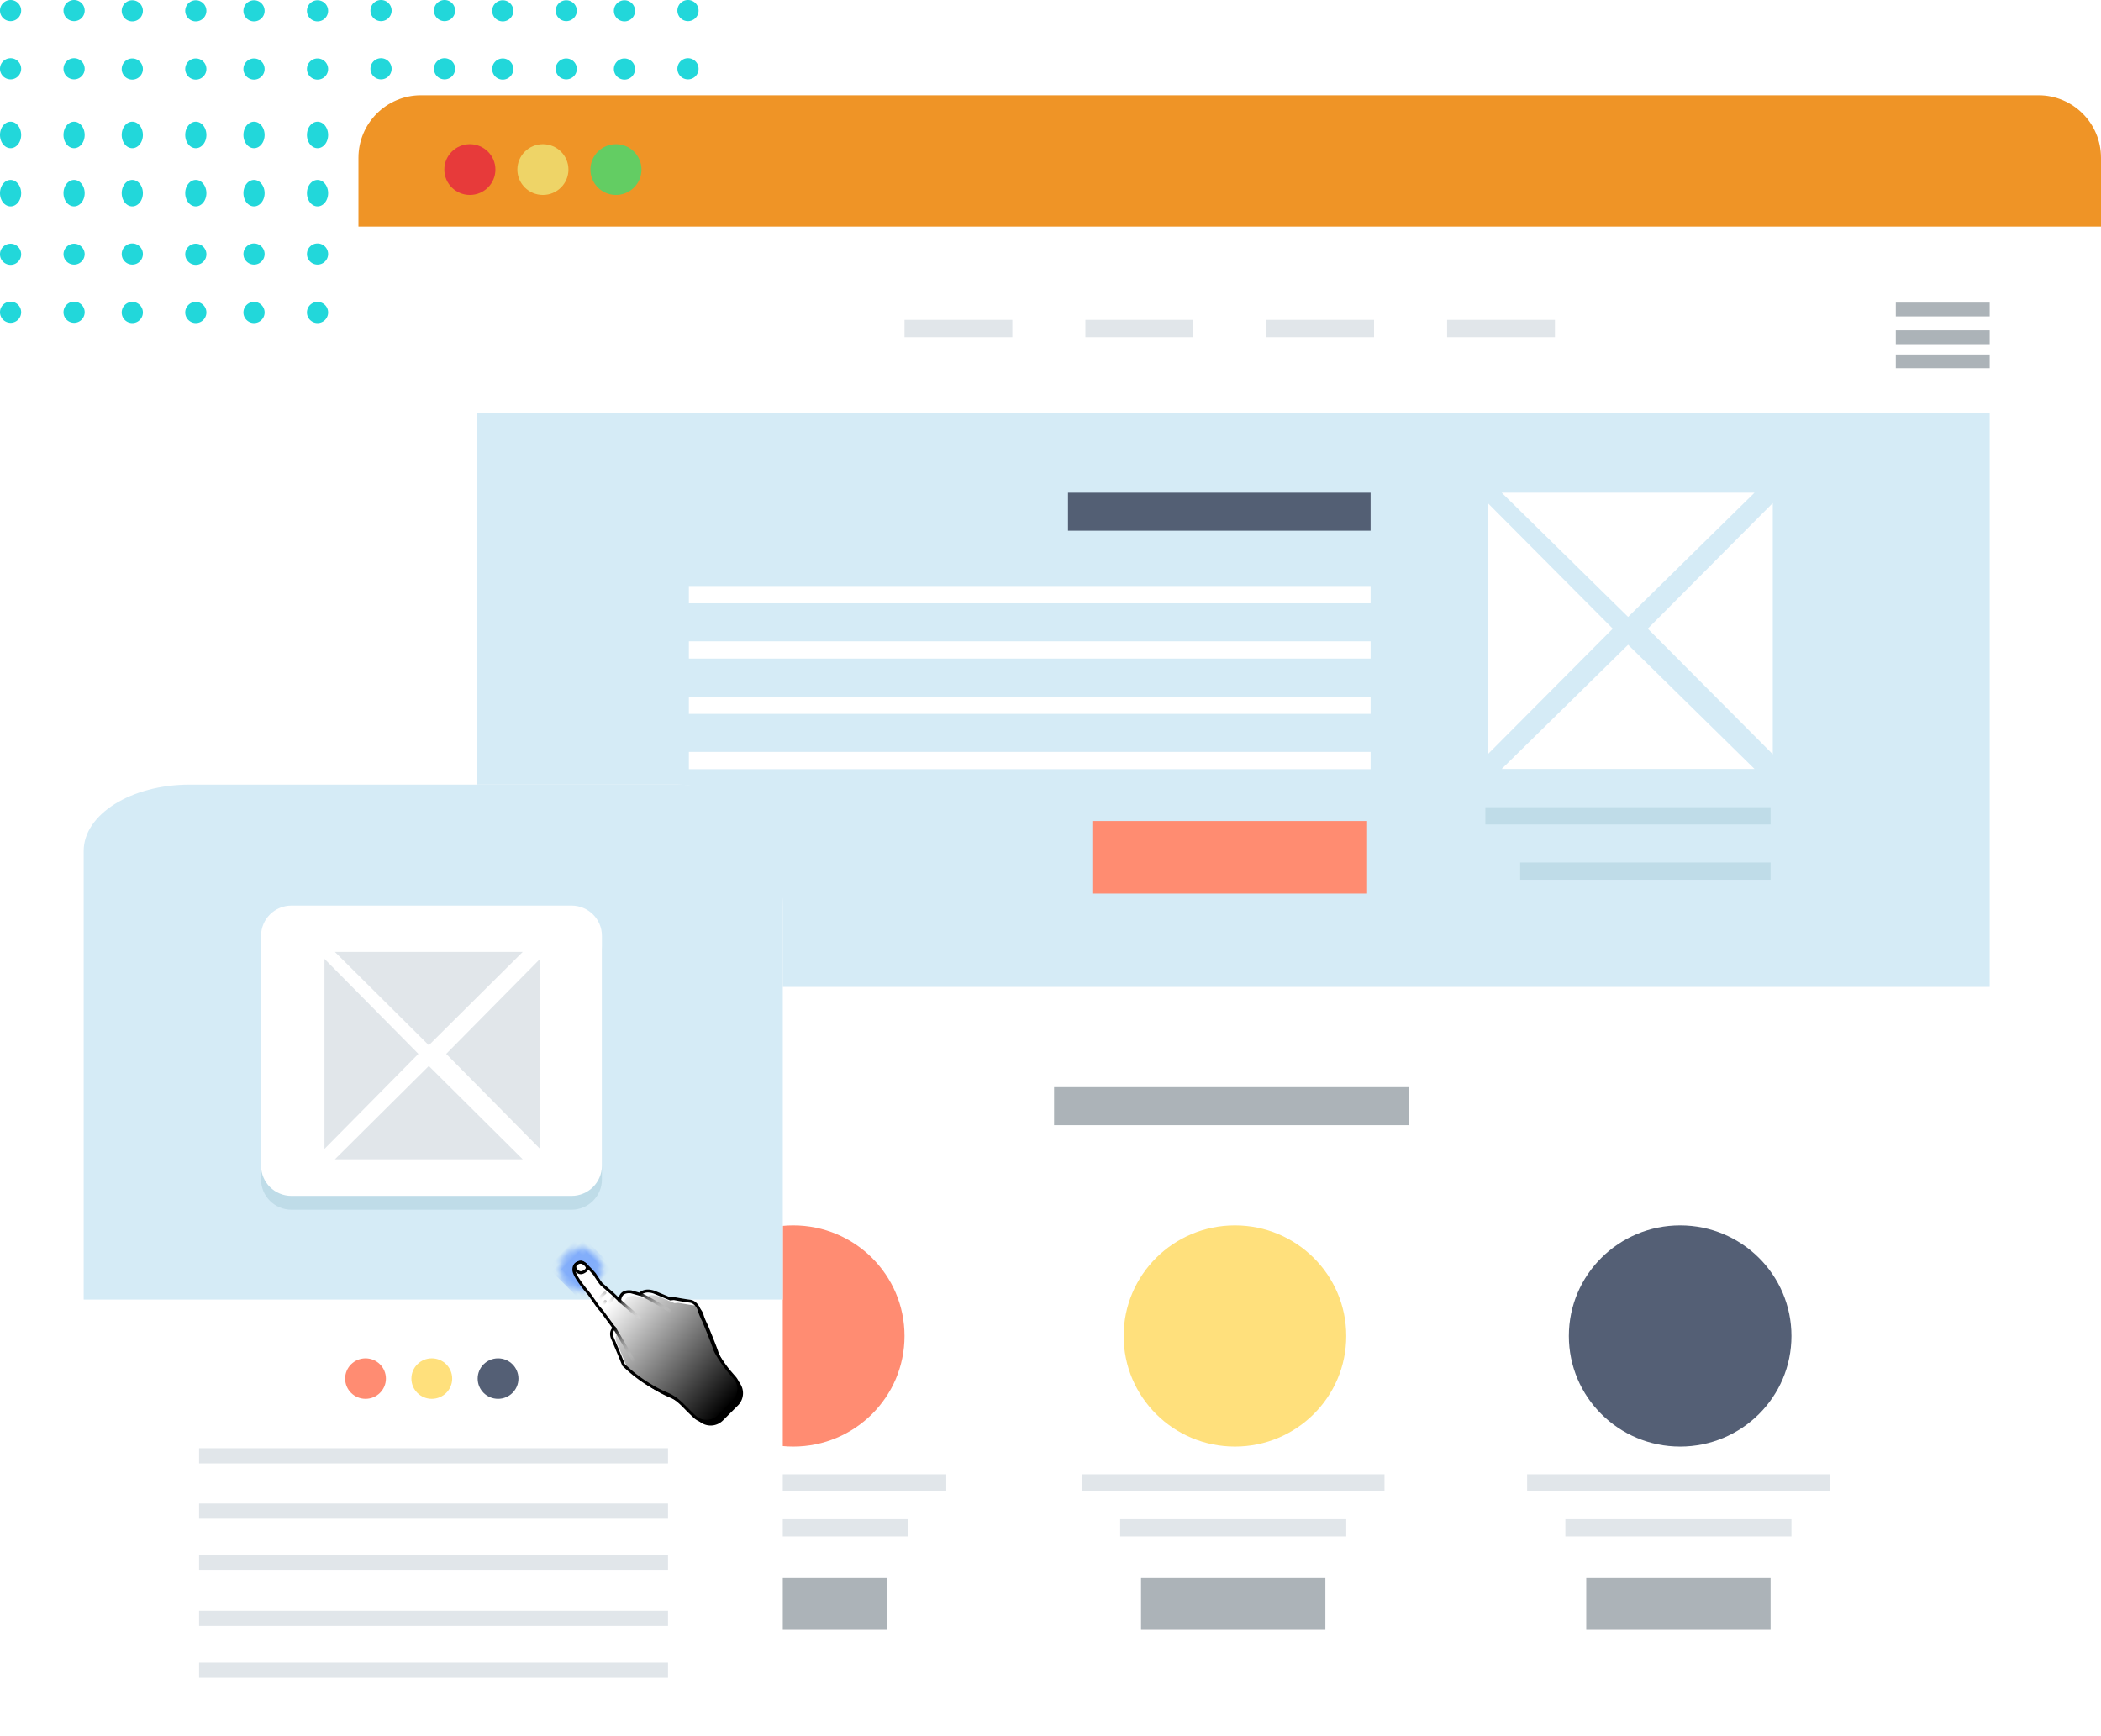 <svg xmlns="http://www.w3.org/2000/svg" xmlns:xlink="http://www.w3.org/1999/xlink" width="357" height="295" viewBox="0 0 357 295">
    <defs>
        <circle id="a" cx="3.779" cy="3.779" r="3.543"/>
        <linearGradient id="e" x1="47.773%" x2="50%" y1="24.389%" y2="100%">
            <stop offset="0%" stop-color="#FFF"/>
            <stop offset="100%" stop-color="#FFF" stop-opacity="0"/>
        </linearGradient>
        <path id="d" d="M5.268 35.43h3.599a2.952 2.952 0 0 0 2.946-2.756c.062-.93.113-1.567.153-1.912.108-.93.52-3.264.952-4.063.289-.533.952-2.046 1.99-4.538.26-.778.499-1.355.715-1.73.324-.561.562-1.599 0-2.312-.375-.475-.909-1.217-1.601-2.226l-.476-.389-1.147-2.787c-.488-.951-1.144-1.434-1.97-1.448L9.695 9.95c-.75-.937-1.558-1.052-2.424-.346l-.043-1.707a351.578 351.578 0 0 1-.173-2.378c-.014-.23.108-.922.368-2.074.115-1.801.065-2.81-.152-3.026-.324-.324-1.081-.756-1.817 0-.49.505-.851 2.104-1.082 4.798l-.454 2.615c-.03.562-.065.972-.109 1.232-.043.259-.209 1.325-.497 3.198-.693-.029-1.19.353-1.493 1.145-.303.793-.91 2.262-1.818 4.409.029 1.239.123 2.37.281 3.393.238 1.534.758 3.673 1.385 5.165.628 1.49.65 2.744.628 4.192-.008.493 0 1.156.023 1.99a2.952 2.952 0 0 0 2.951 2.872z"/>
        <filter id="c" width="128.2%" height="112.7%" x="-14.1%" y="-3.6%" filterUnits="objectBoundingBox">
            <feMorphology in="SourceAlpha" operator="dilate" radius=".25" result="shadowSpreadOuter1"/>
            <feOffset dy="1" in="shadowSpreadOuter1" result="shadowOffsetOuter1"/>
            <feGaussianBlur in="shadowOffsetOuter1" result="shadowBlurOuter1" stdDeviation=".5"/>
            <feComposite in="shadowBlurOuter1" in2="SourceAlpha" operator="out" result="shadowBlurOuter1"/>
            <feColorMatrix in="shadowBlurOuter1" values="0 0 0 0 0 0 0 0 0 0 0 0 0 0 0 0 0 0 0.3 0"/>
        </filter>
        <linearGradient id="f" x1="49.745%" x2="50.255%" y1="100%" y2="0%">
            <stop offset="0%" stop-color="#FFF" stop-opacity="0"/>
            <stop offset="100%"/>
        </linearGradient>
        <linearGradient id="g" x1="46.175%" x2="53.825%" y1="100%" y2="0%">
            <stop offset="0%" stop-color="#FFF" stop-opacity="0"/>
            <stop offset="100%"/>
        </linearGradient>
        <linearGradient id="h" x1="0%" y1="51.02%" y2="48.98%">
            <stop offset="0%" stop-color="#FFF" stop-opacity="0"/>
            <stop offset="100%"/>
        </linearGradient>
        <linearGradient id="i" x1="46.413%" x2="53.587%" y1="100%" y2="0%">
            <stop offset="0%" stop-color="#FFF" stop-opacity="0"/>
            <stop offset="100%"/>
        </linearGradient>
        <linearGradient id="j" x1="0%" y1="55.556%" y2="44.444%">
            <stop offset="0%" stop-color="#FFF" stop-opacity="0"/>
            <stop offset="100%"/>
        </linearGradient>
        <linearGradient id="k" x1="0%" y1="51.183%" y2="48.817%">
            <stop offset="0%" stop-color="#FFF" stop-opacity="0"/>
            <stop offset="100%"/>
        </linearGradient>
        <linearGradient id="l" x1="50%" x2="50%" y1="22.303%" y2="100%">
            <stop offset="0%" stop-color="#FFF"/>
            <stop offset="100%" stop-color="#FFF" stop-opacity="0"/>
        </linearGradient>
    </defs>
    <g fill="none" fill-rule="evenodd">
        <g fill="#22D7DA">
            <path d="M115.103 1.799a1.799 1.799 0 1 0 3.598 0 1.799 1.799 0 0 0-3.598 0M104.312 1.799a1.799 1.799 0 1 0 3.597 0 1.799 1.799 0 0 0-3.597 0M94.42 1.799a1.799 1.799 0 1 0 3.598 0 1.799 1.799 0 0 0-3.597 0M83.63 1.799a1.799 1.799 0 1 0 3.597 0 1.799 1.799 0 0 0-3.597 0M73.738 1.799a1.798 1.798 0 1 0 3.597 0 1.798 1.798 0 0 0-3.597 0M115.103 11.692a1.799 1.799 0 1 0 3.598 0 1.799 1.799 0 0 0-3.598 0M104.312 11.692a1.799 1.799 0 1 0 3.597 0 1.799 1.799 0 0 0-3.597 0M94.42 11.692a1.799 1.799 0 1 0 3.598 0 1.799 1.799 0 0 0-3.597 0M83.63 11.692a1.799 1.799 0 1 0 3.597 0 1.799 1.799 0 0 0-3.597 0M73.738 11.692a1.798 1.798 0 1 0 3.597.001 1.798 1.798 0 0 0-3.597 0M115.103 22.935c0 1.241.805 2.248 1.8 2.248.992 0 1.797-1.007 1.797-2.248 0-1.242-.805-2.249-1.797-2.249-.995 0-1.8 1.007-1.8 2.249M104.312 22.935c0 1.241.805 2.248 1.8 2.248.992 0 1.797-1.007 1.797-2.248 0-1.242-.805-2.249-1.798-2.249-.994 0-1.799 1.007-1.799 2.249M94.42 22.935c0 1.241.806 2.248 1.8 2.248.993 0 1.798-1.007 1.798-2.248 0-1.242-.805-2.249-1.799-2.249-.993 0-1.798 1.007-1.798 2.249M83.63 22.935c0 1.241.805 2.248 1.799 2.248.993 0 1.798-1.007 1.798-2.248 0-1.242-.805-2.249-1.798-2.249-.994 0-1.8 1.007-1.8 2.249M73.738 22.935c0 1.241.805 2.248 1.799 2.248.993 0 1.798-1.007 1.798-2.248 0-1.242-.805-2.249-1.798-2.249-.994 0-1.799 1.007-1.799 2.249M115.103 32.828c0 1.241.805 2.248 1.8 2.248.992 0 1.797-1.007 1.797-2.248 0-1.242-.805-2.249-1.797-2.249-.995 0-1.8 1.007-1.8 2.249M104.312 32.828c0 1.241.805 2.248 1.8 2.248.992 0 1.797-1.007 1.797-2.248 0-1.242-.805-2.249-1.798-2.249-.994 0-1.799 1.007-1.799 2.249M94.42 32.828c0 1.241.806 2.248 1.8 2.248.993 0 1.798-1.007 1.798-2.248 0-1.242-.805-2.249-1.799-2.249-.993 0-1.798 1.007-1.798 2.249M83.63 32.828c0 1.241.805 2.248 1.799 2.248.993 0 1.798-1.007 1.798-2.248 0-1.242-.805-2.249-1.798-2.249-.994 0-1.8 1.007-1.8 2.249M73.738 32.828c0 1.241.805 2.248 1.799 2.248.993 0 1.798-1.007 1.798-2.248 0-1.242-.805-2.249-1.798-2.249-.994 0-1.799 1.007-1.799 2.249M115.103 43.17a1.799 1.799 0 1 0 3.598 0 1.799 1.799 0 0 0-3.598 0M104.312 43.17a1.799 1.799 0 1 0 3.598 0 1.799 1.799 0 0 0-3.598 0M94.42 43.17a1.799 1.799 0 1 0 3.598 0 1.799 1.799 0 0 0-3.597 0M83.63 43.17a1.799 1.799 0 1 0 3.598 0 1.799 1.799 0 0 0-3.598 0M73.738 43.17a1.799 1.799 0 1 0 3.597.001 1.799 1.799 0 0 0-3.597 0M115.103 53.064a1.799 1.799 0 1 0 3.598 0 1.799 1.799 0 0 0-3.598 0M104.312 53.064a1.799 1.799 0 1 0 3.597 0 1.799 1.799 0 0 0-3.597 0M94.42 53.064a1.799 1.799 0 1 0 3.598 0 1.799 1.799 0 0 0-3.597 0M83.63 53.064a1.799 1.799 0 1 0 3.597 0 1.799 1.799 0 0 0-3.597 0M73.738 53.064a1.798 1.798 0 1 0 3.597 0 1.798 1.798 0 0 0-3.597 0M62.947 1.799a1.798 1.798 0 1 0 3.597 0 1.798 1.798 0 0 0-3.597 0M62.947 11.692a1.798 1.798 0 1 0 3.597.001 1.798 1.798 0 0 0-3.597 0M62.947 22.935c0 1.241.805 2.248 1.799 2.248.993 0 1.798-1.007 1.798-2.248 0-1.242-.805-2.249-1.798-2.249-.994 0-1.799 1.007-1.799 2.249M62.947 32.828c0 1.241.805 2.248 1.799 2.248.993 0 1.798-1.007 1.798-2.248 0-1.242-.805-2.249-1.798-2.249-.994 0-1.799 1.007-1.799 2.249M62.947 43.17a1.799 1.799 0 1 0 3.597.001 1.799 1.799 0 0 0-3.597 0M62.947 53.064a1.798 1.798 0 1 0 3.597 0 1.798 1.798 0 0 0-3.597 0"/>
            <g>
                <path d="M52.156 1.799a1.799 1.799 0 1 0 3.597 0 1.799 1.799 0 0 0-3.597 0M41.365 1.799a1.799 1.799 0 1 0 3.597 0 1.799 1.799 0 0 0-3.597 0M31.474 1.799a1.799 1.799 0 1 0 3.597 0 1.799 1.799 0 0 0-3.597 0M20.683 1.799a1.799 1.799 0 1 0 3.597 0 1.799 1.799 0 0 0-3.597 0M10.79 1.799a1.798 1.798 0 1 0 3.598 0 1.798 1.798 0 0 0-3.597 0M52.156 11.692a1.799 1.799 0 1 0 3.597 0 1.799 1.799 0 0 0-3.597 0M41.365 11.692a1.799 1.799 0 1 0 3.597 0 1.799 1.799 0 0 0-3.597 0M31.474 11.692a1.799 1.799 0 1 0 3.597 0 1.799 1.799 0 0 0-3.597 0M20.683 11.692a1.799 1.799 0 1 0 3.597 0 1.799 1.799 0 0 0-3.597 0M10.79 11.692a1.798 1.798 0 1 0 3.598.001 1.798 1.798 0 0 0-3.597 0M52.156 22.935c0 1.241.805 2.248 1.8 2.248.992 0 1.797-1.007 1.797-2.248 0-1.242-.805-2.249-1.798-2.249-.994 0-1.799 1.007-1.799 2.249M41.365 22.935c0 1.241.805 2.248 1.8 2.248.992 0 1.797-1.007 1.797-2.248 0-1.242-.805-2.249-1.798-2.249-.994 0-1.799 1.007-1.799 2.249M31.474 22.935c0 1.241.805 2.248 1.798 2.248.994 0 1.799-1.007 1.799-2.248 0-1.242-.805-2.249-1.799-2.249-.993 0-1.798 1.007-1.798 2.249M20.683 22.935c0 1.241.805 2.248 1.799 2.248.993 0 1.798-1.007 1.798-2.248 0-1.242-.805-2.249-1.798-2.249-.994 0-1.8 1.007-1.8 2.249M10.79 22.935c0 1.241.806 2.248 1.8 2.248.993 0 1.798-1.007 1.798-2.248 0-1.242-.805-2.249-1.798-2.249-.994 0-1.8 1.007-1.8 2.249M52.156 32.828c0 1.241.805 2.248 1.8 2.248.992 0 1.797-1.007 1.797-2.248 0-1.242-.805-2.249-1.798-2.249-.994 0-1.799 1.007-1.799 2.249M41.365 32.828c0 1.241.805 2.248 1.8 2.248.992 0 1.797-1.007 1.797-2.248 0-1.242-.805-2.249-1.798-2.249-.994 0-1.799 1.007-1.799 2.249M31.474 32.828c0 1.241.805 2.248 1.798 2.248.994 0 1.799-1.007 1.799-2.248 0-1.242-.805-2.249-1.799-2.249-.993 0-1.798 1.007-1.798 2.249M20.683 32.828c0 1.241.805 2.248 1.799 2.248.993 0 1.798-1.007 1.798-2.248 0-1.242-.805-2.249-1.798-2.249-.994 0-1.8 1.007-1.8 2.249M10.79 32.828c0 1.241.806 2.248 1.8 2.248.993 0 1.798-1.007 1.798-2.248 0-1.242-.805-2.249-1.798-2.249-.994 0-1.8 1.007-1.8 2.249M52.156 43.17a1.799 1.799 0 1 0 3.598 0 1.799 1.799 0 0 0-3.598 0M41.365 43.17a1.799 1.799 0 1 0 3.598 0 1.799 1.799 0 0 0-3.598 0M31.474 43.17a1.799 1.799 0 1 0 3.597 0 1.799 1.799 0 0 0-3.597 0M20.683 43.17a1.799 1.799 0 1 0 3.598 0 1.799 1.799 0 0 0-3.598 0M10.79 43.17a1.799 1.799 0 1 0 3.598.001 1.799 1.799 0 0 0-3.597 0M52.156 53.064a1.799 1.799 0 1 0 3.597 0 1.799 1.799 0 0 0-3.597 0M41.365 53.064a1.799 1.799 0 1 0 3.597 0 1.799 1.799 0 0 0-3.597 0M31.474 53.064a1.799 1.799 0 1 0 3.597 0 1.799 1.799 0 0 0-3.597 0M20.683 53.064a1.799 1.799 0 1 0 3.597 0 1.799 1.799 0 0 0-3.597 0M10.79 53.064a1.798 1.798 0 1 0 3.598 0 1.798 1.798 0 0 0-3.597 0M0 1.799a1.798 1.798 0 1 0 3.597 0A1.798 1.798 0 0 0 0 1.8M0 11.692a1.798 1.798 0 1 0 3.597.001 1.798 1.798 0 0 0-3.597 0M0 22.935c0 1.241.805 2.248 1.799 2.248.993 0 1.798-1.007 1.798-2.248 0-1.242-.805-2.249-1.798-2.249C.805 20.686 0 21.693 0 22.935M0 32.828c0 1.241.805 2.248 1.799 2.248.993 0 1.798-1.007 1.798-2.248 0-1.242-.805-2.249-1.798-2.249C.805 30.58 0 31.586 0 32.828M0 43.17a1.799 1.799 0 1 0 3.597.001 1.799 1.799 0 0 0-3.597 0M0 53.064a1.798 1.798 0 1 0 3.597 0 1.798 1.798 0 0 0-3.597 0"/>
            </g>
        </g>
        <g transform="matrix(-1 0 0 1 357 16.189)">
            <path fill="#FFF" d="M10.629 0h274.835c5.87 0 10.629 4.759 10.629 10.629V267.18c0 5.87-4.759 10.63-10.63 10.63H10.63C4.759 277.81 0 273.05 0 267.18V10.63C0 4.759 4.759 0 10.629 0z"/>
            <path fill="#D5EBF6" d="M18.912 54.035h257.087v97.498H18.912z"/>
            <path fill="#EF9426" d="M10.629 0h274.835c5.87 0 10.629 4.759 10.629 10.629v11.69H0v-11.69C0 4.759 4.759 0 10.629 0z"/>
            <path fill="#E73A3A" d="M272.82 12.628c0 2.383 1.943 4.315 4.34 4.315s4.34-1.932 4.34-4.315c0-2.383-1.943-4.315-4.34-4.315s-4.34 1.932-4.34 4.315"/>
            <path fill="#EED467" d="M260.41 12.628c0 2.383 1.942 4.315 4.338 4.315 2.397 0 4.34-1.932 4.34-4.315 0-2.383-1.943-4.315-4.34-4.315-2.396 0-4.338 1.932-4.338 4.315"/>
            <path fill="#63CD63" d="M247.999 12.628c0 2.383 1.942 4.315 4.338 4.315 2.397 0 4.34-1.932 4.34-4.315 0-2.383-1.943-4.315-4.34-4.315-2.396 0-4.338 1.932-4.338 4.315"/>
            <ellipse cx="222.217" cy="210.853" fill="#FF8C72" rx="18.912" ry="18.795"/>
            <ellipse cx="147.16" cy="210.853" fill="#FFE07C" rx="18.912" ry="18.795"/>
            <ellipse cx="71.511" cy="210.853" fill="#545F75" rx="18.912" ry="18.795"/>
            <path fill="#535F74" d="M124.111 67.543h51.417v6.461h-51.417z"/>
            <path fill="#ACB3B8" d="M117.61 168.565h60.282v6.461H117.61z"/>
            <path fill="#FFF" d="M124.111 83.401h115.837v2.937H124.111zM124.111 92.799h115.837v2.937H124.111zM124.111 102.196h115.837v2.937H124.111zM124.111 111.594h115.837v2.937H124.111z"/>
            <path fill="#BFDCE8" d="M56.145 120.991h48.462v2.937H56.145zM56.145 130.388h42.552v2.937H56.145z"/>
            <path fill="#E1E6EA" d="M128.248 241.982h38.415v2.937h-38.415zM202.714 241.982h38.415v2.937h-38.415zM52.599 241.982h38.415v2.937H52.599zM121.747 234.346h51.417v2.937h-51.417zM196.213 234.346h51.417v2.937h-51.417zM46.098 234.346h51.417v2.937H46.098z"/>
            <path fill="#FF8C71" d="M124.702 123.34h46.689v12.334h-46.689z"/>
            <path fill="#ACB3B8" d="M56.145 251.966h31.323v8.81H56.145zM131.794 251.966h31.323v8.81h-31.323zM206.26 251.966h31.323v8.81H206.26z"/>
            <g fill="#E1E6EA">
                <path d="M92.788 38.177h18.32v2.937h-18.32zM123.52 38.177h18.32v2.937h-18.32zM154.252 38.177h18.32v2.937h-18.32zM184.985 38.177h18.32v2.937h-18.32z"/>
            </g>
            <path fill="#ACB3B8" d="M18.912 35.24h15.957v2.349H18.912z"/>
            <g fill="#ACB3B8">
                <path d="M18.912 39.939H34.87v2.349H18.912zM18.912 44.05H34.87v2.349H18.912z"/>
            </g>
            <g fill="#FFF">
                <path d="M58.875 67.543h42.956L80.353 88.652zM58.875 114.493h42.956L80.353 93.385zM104.2 111.993v-42.69L82.96 90.649zM55.774 69.304v42.69l21.24-21.346z"/>
            </g>
        </g>
        <path fill="#FFF" d="M133.01 154.084v140.19H14.218v-140.19c0-11.446 8.069-20.74 18.006-20.74h82.78c9.937 0 18.006 9.294 18.006 20.74z"/>
        <path fill="#D5EBF6" d="M133.01 144.622v76.235H14.218v-76.235c0-6.224 8.069-11.278 18.006-11.278h82.78c9.937 0 18.006 5.054 18.006 11.278z"/>
        <g transform="rotate(-45 307.036 -4.85)">
            <mask id="b" fill="#fff">
                <use xlink:href="#a"/>
            </mask>
            <g fill="#2F70FF" mask="url(#b)" opacity=".5">
                <path d="M0-1.968h7.873v11.81H0z"/>
            </g>
        </g>
        <g transform="rotate(-45 311.472 -3.012)">
            <use fill="#000" filter="url(#c)" xlink:href="#d"/>
            <use fill="url(#e)" stroke="#000" stroke-width=".5" xlink:href="#d"/>
        </g>
        <g stroke-width=".5">
            <path stroke="url(#f)" d="M6.083 7.66c-.23-2.751-.35-4.444-.363-5.078" transform="rotate(-45 318.972 -8.29)"/>
            <path stroke="url(#g)" d="M10.557 10.2c-.684-2.877-1.208-4.772-1.572-5.683" transform="rotate(-45 318.972 -8.29)"/>
            <path stroke="url(#h)" stroke-linecap="round" d="M3.06 1.252l.846-.121" opacity=".2" transform="rotate(-45 318.972 -8.29)"/>
            <path stroke="url(#i)" d="M1.85 5.242C.886 9.112.281 11.37.037 12.014" transform="rotate(-45 318.972 -8.29)"/>
            <path stroke="url(#j)" stroke-linecap="round" d="M3.06.647c.262-.334.546-.524.852-.57.306-.046.626-.046.961 0" opacity=".2" transform="rotate(-45 318.972 -8.29)"/>
            <path stroke="url(#k)" stroke-linecap="round" d="M3.785 1.494c.27.161.503.242.701.242.198 0 .489-.04.871-.121" opacity=".2" transform="rotate(-45 318.972 -8.29)"/>
        </g>
        <path fill="url(#l)" stroke="#000" stroke-width=".5" d="M5.694.633c-.06.616.132 1.008.574 1.176.442.168.788.168 1.038 0a.98.98 0 0 0 .177-.756C7.417.633 7.288.17 6.59.023c-.465-.097-.764.106-.896.61z" transform="rotate(-45 311.472 -3.012)"/>
        <path fill="#BFDCE8" d="M49.53 205.586h47.576c2.856 0 5.172-2.3 5.172-5.14V161.39c0-2.838-2.316-5.14-5.172-5.14H49.531c-2.857 0-5.172 2.302-5.172 5.14v39.058c0 2.838 2.315 5.139 5.172 5.139"/>
        <path fill="#FFF" d="M49.53 203.237h47.576c2.856 0 5.172-2.301 5.172-5.14V159.04c0-2.839-2.316-5.14-5.172-5.14H49.531c-2.856 0-5.172 2.301-5.172 5.14v39.057c0 2.839 2.316 5.14 5.172 5.14"/>
        <path fill="#E1E6EA" d="M113.507 246.112H33.829v2.582h79.678zM113.507 255.51H33.829v2.582h79.678zM113.507 264.32H33.829v2.582h79.678zM113.507 273.717H33.829v2.582h79.678zM113.507 282.527H33.829v2.582h79.678z"/>
        <g>
            <path fill="#545F75" d="M81.165 234.284c0 1.9 1.55 3.442 3.464 3.442 1.913 0 3.464-1.541 3.464-3.442 0-1.902-1.551-3.443-3.464-3.443s-3.464 1.541-3.464 3.443"/>
            <path fill="#FFE07C" d="M69.906 234.284c0 1.9 1.551 3.442 3.464 3.442 1.914 0 3.465-1.541 3.465-3.442 0-1.902-1.551-3.443-3.465-3.443-1.913 0-3.464 1.541-3.464 3.443"/>
            <path fill="#FF8C72" d="M58.647 234.284c0 1.9 1.551 3.442 3.464 3.442s3.465-1.541 3.465-3.442c0-1.902-1.552-3.443-3.465-3.443-1.913 0-3.464 1.541-3.464 3.443"/>
        </g>
        <g fill="#E1E6EA">
            <path d="M88.822 161.776H56.908l15.957 15.858zM88.822 197.016H56.908l15.957-15.858zM55.135 195.254V162.95l15.957 16.152zM91.777 162.95v32.304L75.82 179.102z"/>
        </g>
    </g>
</svg>
